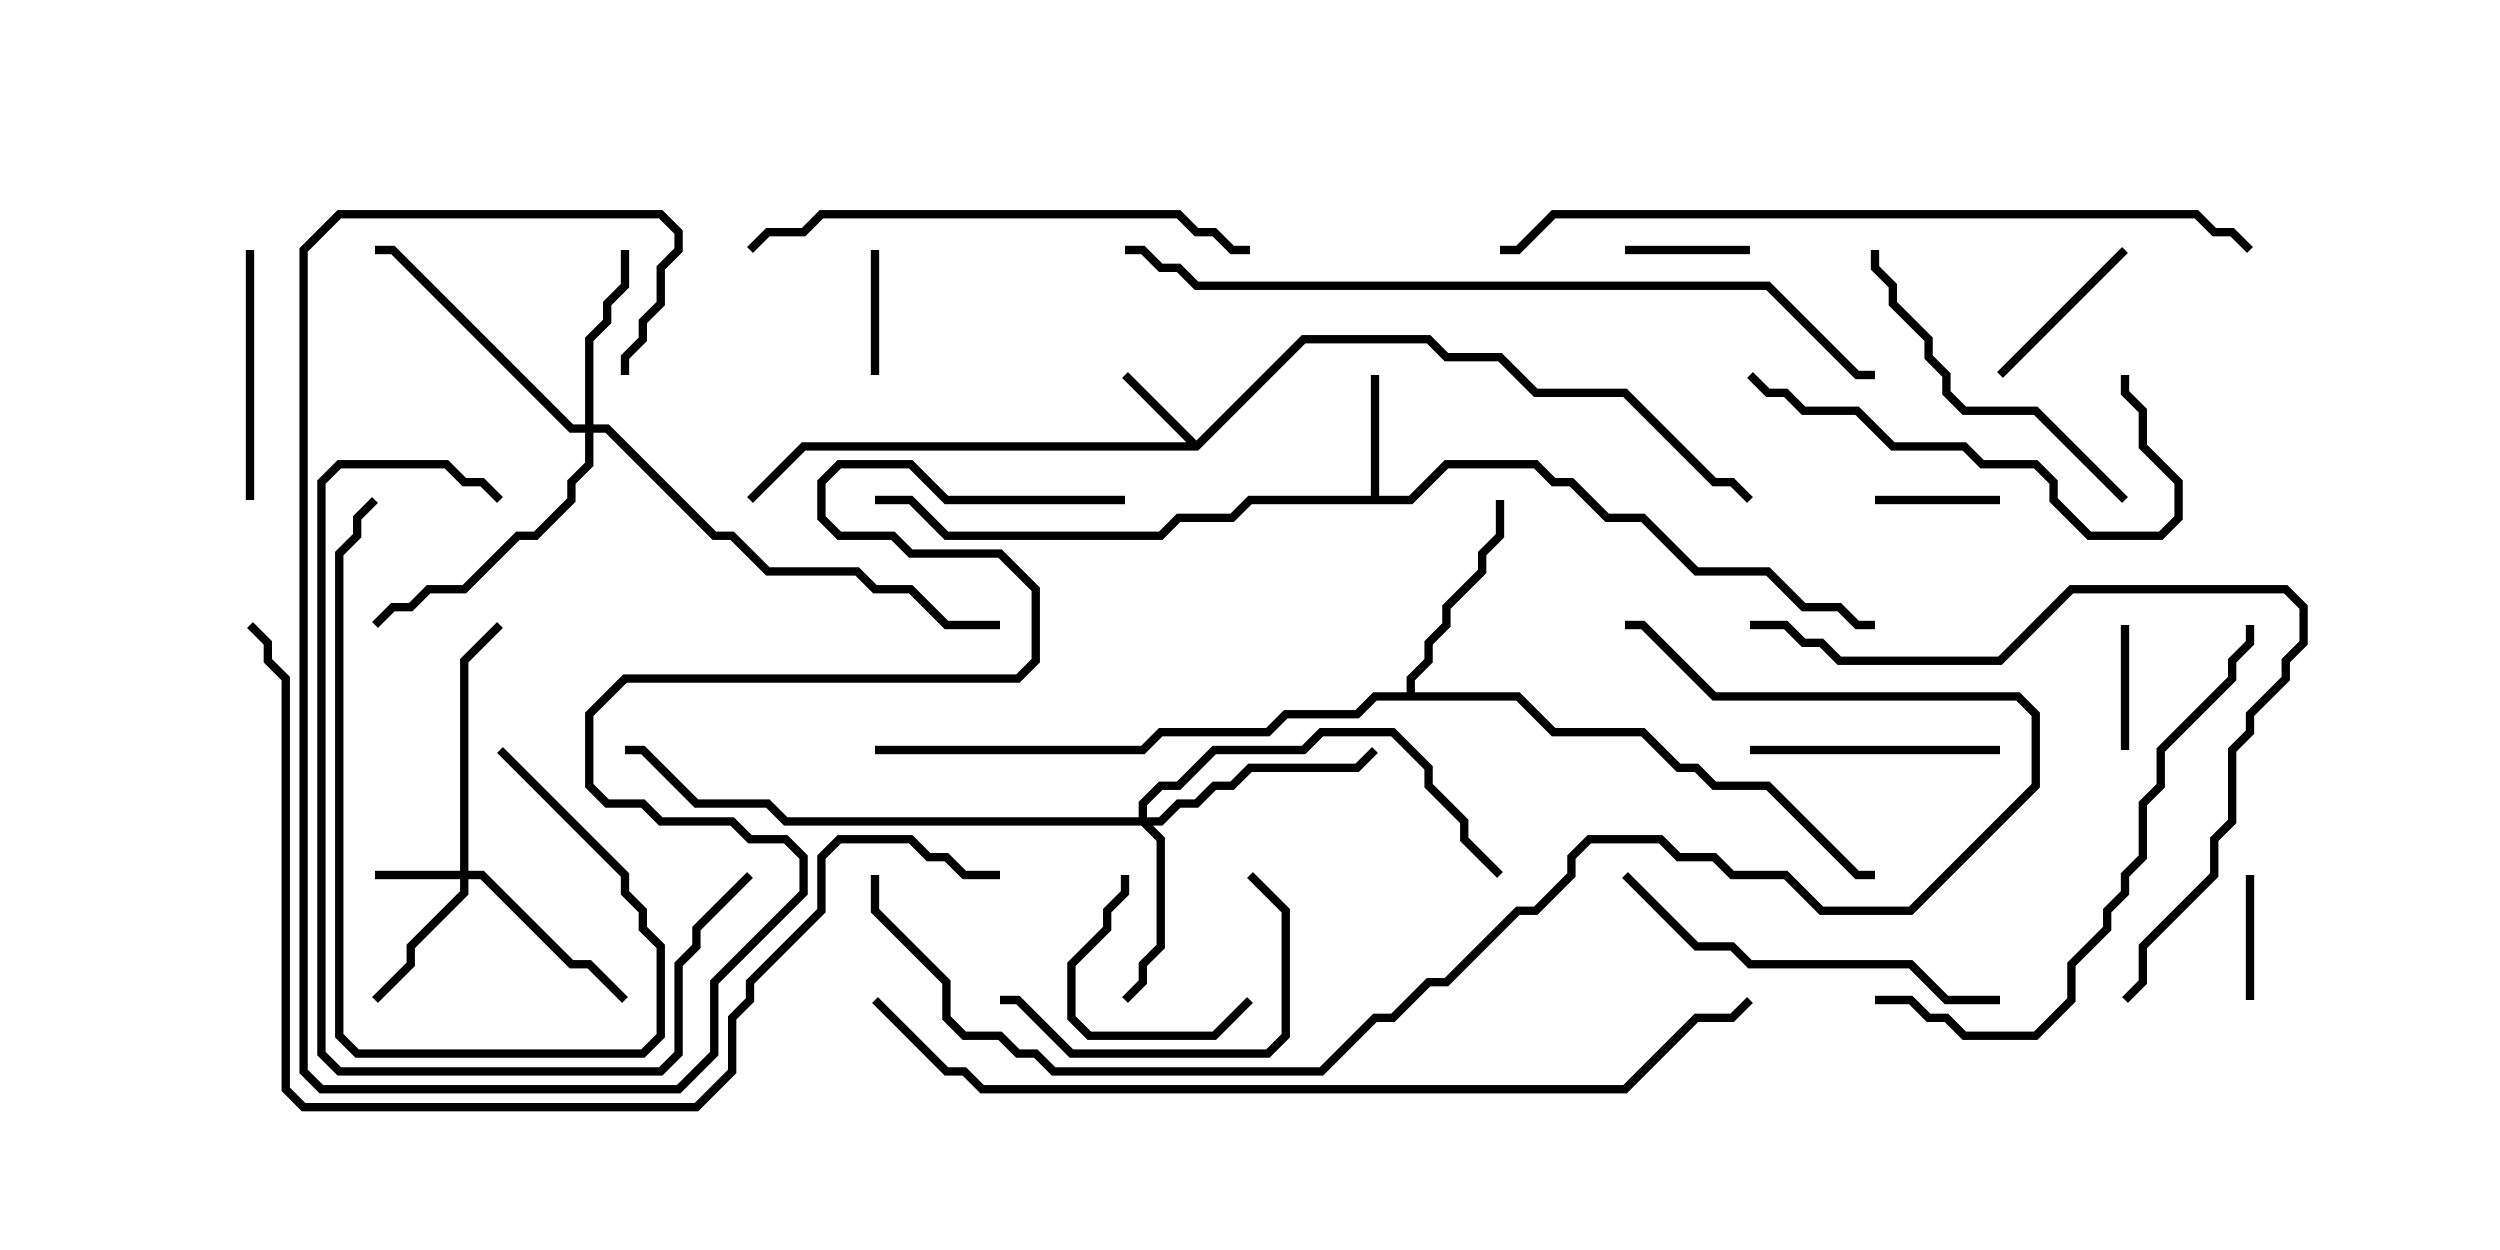 <svg version="1.1" width="30" height="15" xmlns="http://www.w3.org/2000/svg"><path d="M14.357,5.286L15.622,4.021L17.164,4.021L17.378,4.236L18.021,4.236L18.449,4.664L19.521,4.664L20.592,5.736L20.806,5.736L21.035,5.965L20.965,6.035L20.765,5.836L20.551,5.836L19.479,4.764L18.408,4.764L17.979,4.336L17.336,4.336L17.122,4.121L15.664,4.121L14.378,5.407L9.664,5.407L9.035,6.035L8.965,5.965L9.622,5.307L14.236,5.307L13.465,4.535L13.535,4.465z" stroke="none"/><path d="M16.45,5.95L16.45,4.5L16.55,4.5L16.55,5.95L16.908,5.95L17.336,5.521L18.449,5.521L18.664,5.736L18.878,5.736L19.306,6.164L19.735,6.164L20.378,6.807L21.235,6.807L21.664,7.236L22.092,7.236L22.306,7.45L22.5,7.45L22.5,7.55L22.265,7.55L22.051,7.336L21.622,7.336L21.194,6.907L20.336,6.907L19.694,6.264L19.265,6.264L18.836,5.836L18.622,5.836L18.408,5.621L17.378,5.621L16.949,6.05L15.021,6.05L14.806,6.264L14.164,6.264L13.949,6.479L11.336,6.479L10.908,6.05L10.5,6.05L10.5,5.95L10.949,5.95L11.378,6.379L13.908,6.379L14.122,6.164L14.765,6.164L14.979,5.95z" stroke="none"/><path d="M16.879,8.307L16.879,8.122L17.093,7.908L17.093,7.694L17.307,7.479L17.307,7.265L17.736,6.836L17.736,6.622L17.95,6.408L17.95,6L18.05,6L18.05,6.449L17.836,6.664L17.836,6.878L17.407,7.306L17.407,7.521L17.193,7.735L17.193,7.949L16.979,8.164L16.979,8.307L18.235,8.307L18.664,8.736L19.735,8.736L20.164,9.164L20.378,9.164L20.592,9.379L21.235,9.379L22.306,10.45L22.5,10.45L22.5,10.55L22.265,10.55L21.194,9.479L20.551,9.479L20.336,9.264L20.122,9.264L19.694,8.836L18.622,8.836L18.194,8.407L16.521,8.407L16.306,8.621L15.449,8.621L15.235,8.836L13.949,8.836L13.735,9.05L10.5,9.05L10.5,8.95L13.694,8.95L13.908,8.736L15.194,8.736L15.408,8.521L16.265,8.521L16.479,8.307z" stroke="none"/><path d="M5.521,10.45L5.521,7.908L5.965,7.465L6.035,7.535L5.621,7.949L5.621,10.45L5.806,10.45L6.878,11.521L7.092,11.521L7.535,11.965L7.465,12.035L7.051,11.621L6.836,11.621L5.765,10.55L5.621,10.55L5.621,10.735L4.979,11.378L4.979,11.592L4.535,12.035L4.465,11.965L4.879,11.551L4.879,11.336L5.521,10.694L5.521,10.55L4.5,10.55L4.5,10.45z" stroke="none"/><path d="M13.664,9.807L13.664,9.622L13.908,9.379L14.122,9.379L14.551,8.95L15.622,8.95L15.836,8.736L16.735,8.736L17.193,9.194L17.193,9.408L17.621,9.836L17.621,10.051L18.035,10.465L17.965,10.535L17.521,10.092L17.521,9.878L17.093,9.449L17.093,9.235L16.694,8.836L15.878,8.836L15.664,9.05L14.592,9.05L14.164,9.479L13.949,9.479L13.764,9.664L13.764,9.807L13.908,9.807L14.122,9.593L14.336,9.593L14.551,9.379L14.765,9.379L14.979,9.164L16.265,9.164L16.465,8.965L16.535,9.035L16.306,9.264L15.021,9.264L14.806,9.479L14.592,9.479L14.378,9.693L14.164,9.693L13.949,9.907L13.835,9.907L13.979,10.051L13.979,11.378L13.764,11.592L13.764,11.806L13.535,12.035L13.465,11.965L13.664,11.765L13.664,11.551L13.879,11.336L13.879,10.092L13.694,9.907L9.408,9.907L9.194,9.693L8.336,9.693L7.694,9.05L7.5,9.05L7.5,8.95L7.735,8.95L8.378,9.593L9.235,9.593L9.449,9.807z" stroke="none"/><path d="M7.021,5.093L7.021,4.051L7.236,3.836L7.236,3.622L7.45,3.408L7.45,3L7.55,3L7.55,3.449L7.336,3.664L7.336,3.878L7.121,4.092L7.121,5.093L7.306,5.093L8.592,6.379L8.806,6.379L9.235,6.807L10.306,6.807L10.521,7.021L10.949,7.021L11.378,7.45L12,7.45L12,7.55L11.336,7.55L10.908,7.121L10.479,7.121L10.265,6.907L9.194,6.907L8.765,6.479L8.551,6.479L7.265,5.193L7.121,5.193L7.121,5.592L6.907,5.806L6.907,6.021L6.449,6.479L6.235,6.479L5.592,7.121L5.164,7.121L4.949,7.336L4.735,7.336L4.535,7.535L4.465,7.465L4.694,7.236L4.908,7.236L5.122,7.021L5.551,7.021L6.194,6.379L6.408,6.379L6.807,5.979L6.807,5.765L7.021,5.551L7.021,5.193L6.836,5.193L4.694,3.05L4.5,3.05L4.5,2.95L4.735,2.95L6.878,5.093z" stroke="none"/><path d="M26.95,10.5L27.05,10.5L27.05,12L26.95,12z" stroke="none"/><path d="M24,5.95L24,6.05L22.5,6.05L22.5,5.95z" stroke="none"/><path d="M19.5,3.05L19.5,2.95L21,2.95L21,3.05z" stroke="none"/><path d="M25.55,9L25.45,9L25.45,7.5L25.55,7.5z" stroke="none"/><path d="M10.45,3L10.55,3L10.55,4.5L10.45,4.5z" stroke="none"/><path d="M25.465,2.965L25.535,3.035L24.035,4.535L23.965,4.465z" stroke="none"/><path d="M14.965,11.965L15.035,12.035L14.592,12.479L13.051,12.479L12.807,12.235L12.807,11.551L13.236,11.122L13.236,10.908L13.45,10.694L13.45,10.5L13.55,10.5L13.55,10.735L13.336,10.949L13.336,11.164L12.907,11.592L12.907,12.194L13.092,12.379L14.551,12.379z" stroke="none"/><path d="M24,8.95L24,9.05L21,9.05L21,8.95z" stroke="none"/><path d="M2.95,3L3.05,3L3.05,6L2.95,6z" stroke="none"/><path d="M14.965,10.535L15.035,10.465L15.479,10.908L15.479,12.449L15.235,12.693L12.836,12.693L12.194,12.05L12,12.05L12,11.95L12.235,11.95L12.878,12.593L15.194,12.593L15.379,12.408L15.379,10.949z" stroke="none"/><path d="M5.965,9.035L6.035,8.965L7.55,10.479L7.55,10.694L7.764,10.908L7.764,11.122L7.979,11.336L7.979,12.449L7.735,12.693L4.265,12.693L4.021,12.449L4.021,6.622L4.236,6.408L4.236,6.194L4.465,5.965L4.535,6.035L4.336,6.235L4.336,6.449L4.121,6.664L4.121,12.408L4.306,12.593L7.694,12.593L7.879,12.408L7.879,11.378L7.664,11.164L7.664,10.949L7.45,10.735L7.45,10.521z" stroke="none"/><path d="M25.535,5.965L25.465,6.035L24.408,4.979L23.551,4.979L23.307,4.735L23.307,4.521L23.093,4.306L23.093,4.092L22.664,3.664L22.664,3.449L22.45,3.235L22.45,3L22.55,3L22.55,3.194L22.764,3.408L22.764,3.622L23.193,4.051L23.193,4.265L23.407,4.479L23.407,4.694L23.592,4.879L24.449,4.879z" stroke="none"/><path d="M25.45,4.5L25.55,4.5L25.55,4.694L25.764,4.908L25.764,5.336L26.193,5.765L26.193,6.235L25.949,6.479L25.051,6.479L24.593,6.021L24.593,5.806L24.408,5.621L23.765,5.621L23.551,5.407L22.694,5.407L22.265,4.979L21.622,4.979L21.408,4.764L21.194,4.764L20.965,4.535L21.035,4.465L21.235,4.664L21.449,4.664L21.664,4.879L22.306,4.879L22.735,5.307L23.592,5.307L23.806,5.521L24.449,5.521L24.693,5.765L24.693,5.979L25.092,6.379L25.908,6.379L26.093,6.194L26.093,5.806L25.664,5.378L25.664,4.949L25.45,4.735z" stroke="none"/><path d="M24,11.95L24,12.05L23.336,12.05L22.908,11.621L20.979,11.621L20.765,11.407L20.336,11.407L19.465,10.535L19.535,10.465L20.378,11.307L20.806,11.307L21.021,11.521L22.949,11.521L23.378,11.95z" stroke="none"/><path d="M8.965,10.465L9.035,10.535L8.407,11.164L8.407,11.378L8.193,11.592L8.193,12.664L7.949,12.907L4.051,12.907L3.807,12.664L3.807,5.765L4.051,5.521L5.378,5.521L5.592,5.736L5.806,5.736L6.035,5.965L5.965,6.035L5.765,5.836L5.551,5.836L5.336,5.621L4.092,5.621L3.907,5.806L3.907,12.622L4.092,12.807L7.908,12.807L8.093,12.622L8.093,11.551L8.307,11.336L8.307,11.122z" stroke="none"/><path d="M9.035,3.035L8.965,2.965L9.194,2.736L9.622,2.736L9.836,2.521L14.164,2.521L14.378,2.736L14.592,2.736L14.806,2.95L15,2.95L15,3.05L14.765,3.05L14.551,2.836L14.336,2.836L14.122,2.621L9.878,2.621L9.664,2.836L9.235,2.836z" stroke="none"/><path d="M13.5,5.95L13.5,6.05L11.336,6.05L10.908,5.621L10.092,5.621L9.907,5.806L9.907,6.194L10.092,6.379L10.735,6.379L10.949,6.593L12.021,6.593L12.479,7.051L12.479,7.949L12.235,8.193L7.521,8.193L7.121,8.592L7.121,9.408L7.306,9.593L7.735,9.593L7.949,9.807L8.806,9.807L9.021,10.021L9.449,10.021L9.693,10.265L9.693,10.735L8.621,11.806L8.621,12.664L8.164,13.121L3.836,13.121L3.593,12.878L3.593,2.979L4.051,2.521L7.949,2.521L8.193,2.765L8.193,3.021L7.979,3.235L7.979,3.664L7.764,3.878L7.764,4.092L7.55,4.306L7.55,4.5L7.45,4.5L7.45,4.265L7.664,4.051L7.664,3.836L7.879,3.622L7.879,3.194L8.093,2.979L8.093,2.806L7.908,2.621L4.092,2.621L3.693,3.021L3.693,12.836L3.878,13.021L8.122,13.021L8.521,12.622L8.521,11.765L9.593,10.694L9.593,10.306L9.408,10.121L8.979,10.121L8.765,9.907L7.908,9.907L7.694,9.693L7.265,9.693L7.021,9.449L7.021,8.551L7.479,8.093L12.194,8.093L12.379,7.908L12.379,7.092L11.979,6.693L10.908,6.693L10.694,6.479L10.051,6.479L9.807,6.235L9.807,5.765L10.051,5.521L10.949,5.521L11.378,5.95z" stroke="none"/><path d="M22.5,12.05L22.5,11.95L22.949,11.95L23.164,12.164L23.378,12.164L23.592,12.379L24.408,12.379L24.807,11.979L24.807,11.551L25.236,11.122L25.236,10.908L25.45,10.694L25.45,10.479L25.664,10.265L25.664,9.622L25.879,9.408L25.879,8.979L26.736,8.122L26.736,7.908L26.95,7.694L26.95,7.5L27.05,7.5L27.05,7.735L26.836,7.949L26.836,8.164L25.979,9.021L25.979,9.449L25.764,9.664L25.764,10.306L25.55,10.521L25.55,10.735L25.336,10.949L25.336,11.164L24.907,11.592L24.907,12.021L24.449,12.479L23.551,12.479L23.336,12.264L23.122,12.264L22.908,12.05z" stroke="none"/><path d="M21,7.55L21,7.45L21.449,7.45L21.664,7.664L21.878,7.664L22.092,7.879L23.979,7.879L24.836,7.021L27.449,7.021L27.693,7.265L27.693,7.735L27.479,7.949L27.479,8.164L27.05,8.592L27.05,8.806L26.836,9.021L26.836,9.878L26.621,10.092L26.621,10.521L25.764,11.378L25.764,11.806L25.535,12.035L25.465,11.965L25.664,11.765L25.664,11.336L26.521,10.479L26.521,10.051L26.736,9.836L26.736,8.979L26.95,8.765L26.95,8.551L27.379,8.122L27.379,7.908L27.593,7.694L27.593,7.306L27.408,7.121L24.878,7.121L24.021,7.979L22.051,7.979L21.836,7.764L21.622,7.764L21.408,7.55z" stroke="none"/><path d="M27.035,2.965L26.965,3.035L26.765,2.836L26.551,2.836L26.336,2.621L18.664,2.621L18.235,3.05L18,3.05L18,2.95L18.194,2.95L18.622,2.521L26.378,2.521L26.592,2.736L26.806,2.736z" stroke="none"/><path d="M13.5,3.05L13.5,2.95L13.735,2.95L13.949,3.164L14.164,3.164L14.378,3.379L21.235,3.379L22.306,4.45L22.5,4.45L22.5,4.55L22.265,4.55L21.194,3.479L14.336,3.479L14.122,3.264L13.908,3.264L13.694,3.05z" stroke="none"/><path d="M10.45,10.5L10.55,10.5L10.55,10.908L11.407,11.765L11.407,12.194L11.592,12.379L12.021,12.379L12.235,12.593L12.449,12.593L12.664,12.807L15.836,12.807L16.479,12.164L16.694,12.164L17.122,11.736L17.336,11.736L18.194,10.879L18.408,10.879L18.807,10.479L18.807,10.265L19.051,10.021L19.949,10.021L20.164,10.236L20.592,10.236L20.806,10.45L21.449,10.45L21.878,10.879L22.908,10.879L24.379,9.408L24.379,8.592L24.194,8.407L20.551,8.407L19.694,7.55L19.5,7.55L19.5,7.45L19.735,7.45L20.592,8.307L24.235,8.307L24.479,8.551L24.479,9.449L22.949,10.979L21.836,10.979L21.408,10.55L20.765,10.55L20.551,10.336L20.122,10.336L19.908,10.121L19.092,10.121L18.907,10.306L18.907,10.521L18.449,10.979L18.235,10.979L17.378,11.836L17.164,11.836L16.735,12.264L16.521,12.264L15.878,12.907L12.622,12.907L12.408,12.693L12.194,12.693L11.979,12.479L11.551,12.479L11.307,12.235L11.307,11.806L10.45,10.949z" stroke="none"/><path d="M12,10.45L12,10.55L11.551,10.55L11.336,10.336L11.122,10.336L10.908,10.121L10.092,10.121L9.907,10.306L9.907,10.949L9.05,11.806L9.05,12.021L8.836,12.235L8.836,12.878L8.378,13.336L3.622,13.336L3.379,13.092L3.379,8.164L3.164,7.949L3.164,7.735L2.965,7.535L3.035,7.465L3.264,7.694L3.264,7.908L3.479,8.122L3.479,13.051L3.664,13.236L8.336,13.236L8.736,12.836L8.736,12.194L8.95,11.979L8.95,11.765L9.807,10.908L9.807,10.265L10.051,10.021L10.949,10.021L11.164,10.236L11.378,10.236L11.592,10.45z" stroke="none"/><path d="M10.465,12.035L10.535,11.965L11.378,12.807L11.592,12.807L11.806,13.021L19.479,13.021L20.336,12.164L20.765,12.164L20.965,11.965L21.035,12.035L20.806,12.264L20.378,12.264L19.521,13.121L11.765,13.121L11.551,12.907L11.336,12.907z" stroke="none"/></svg>